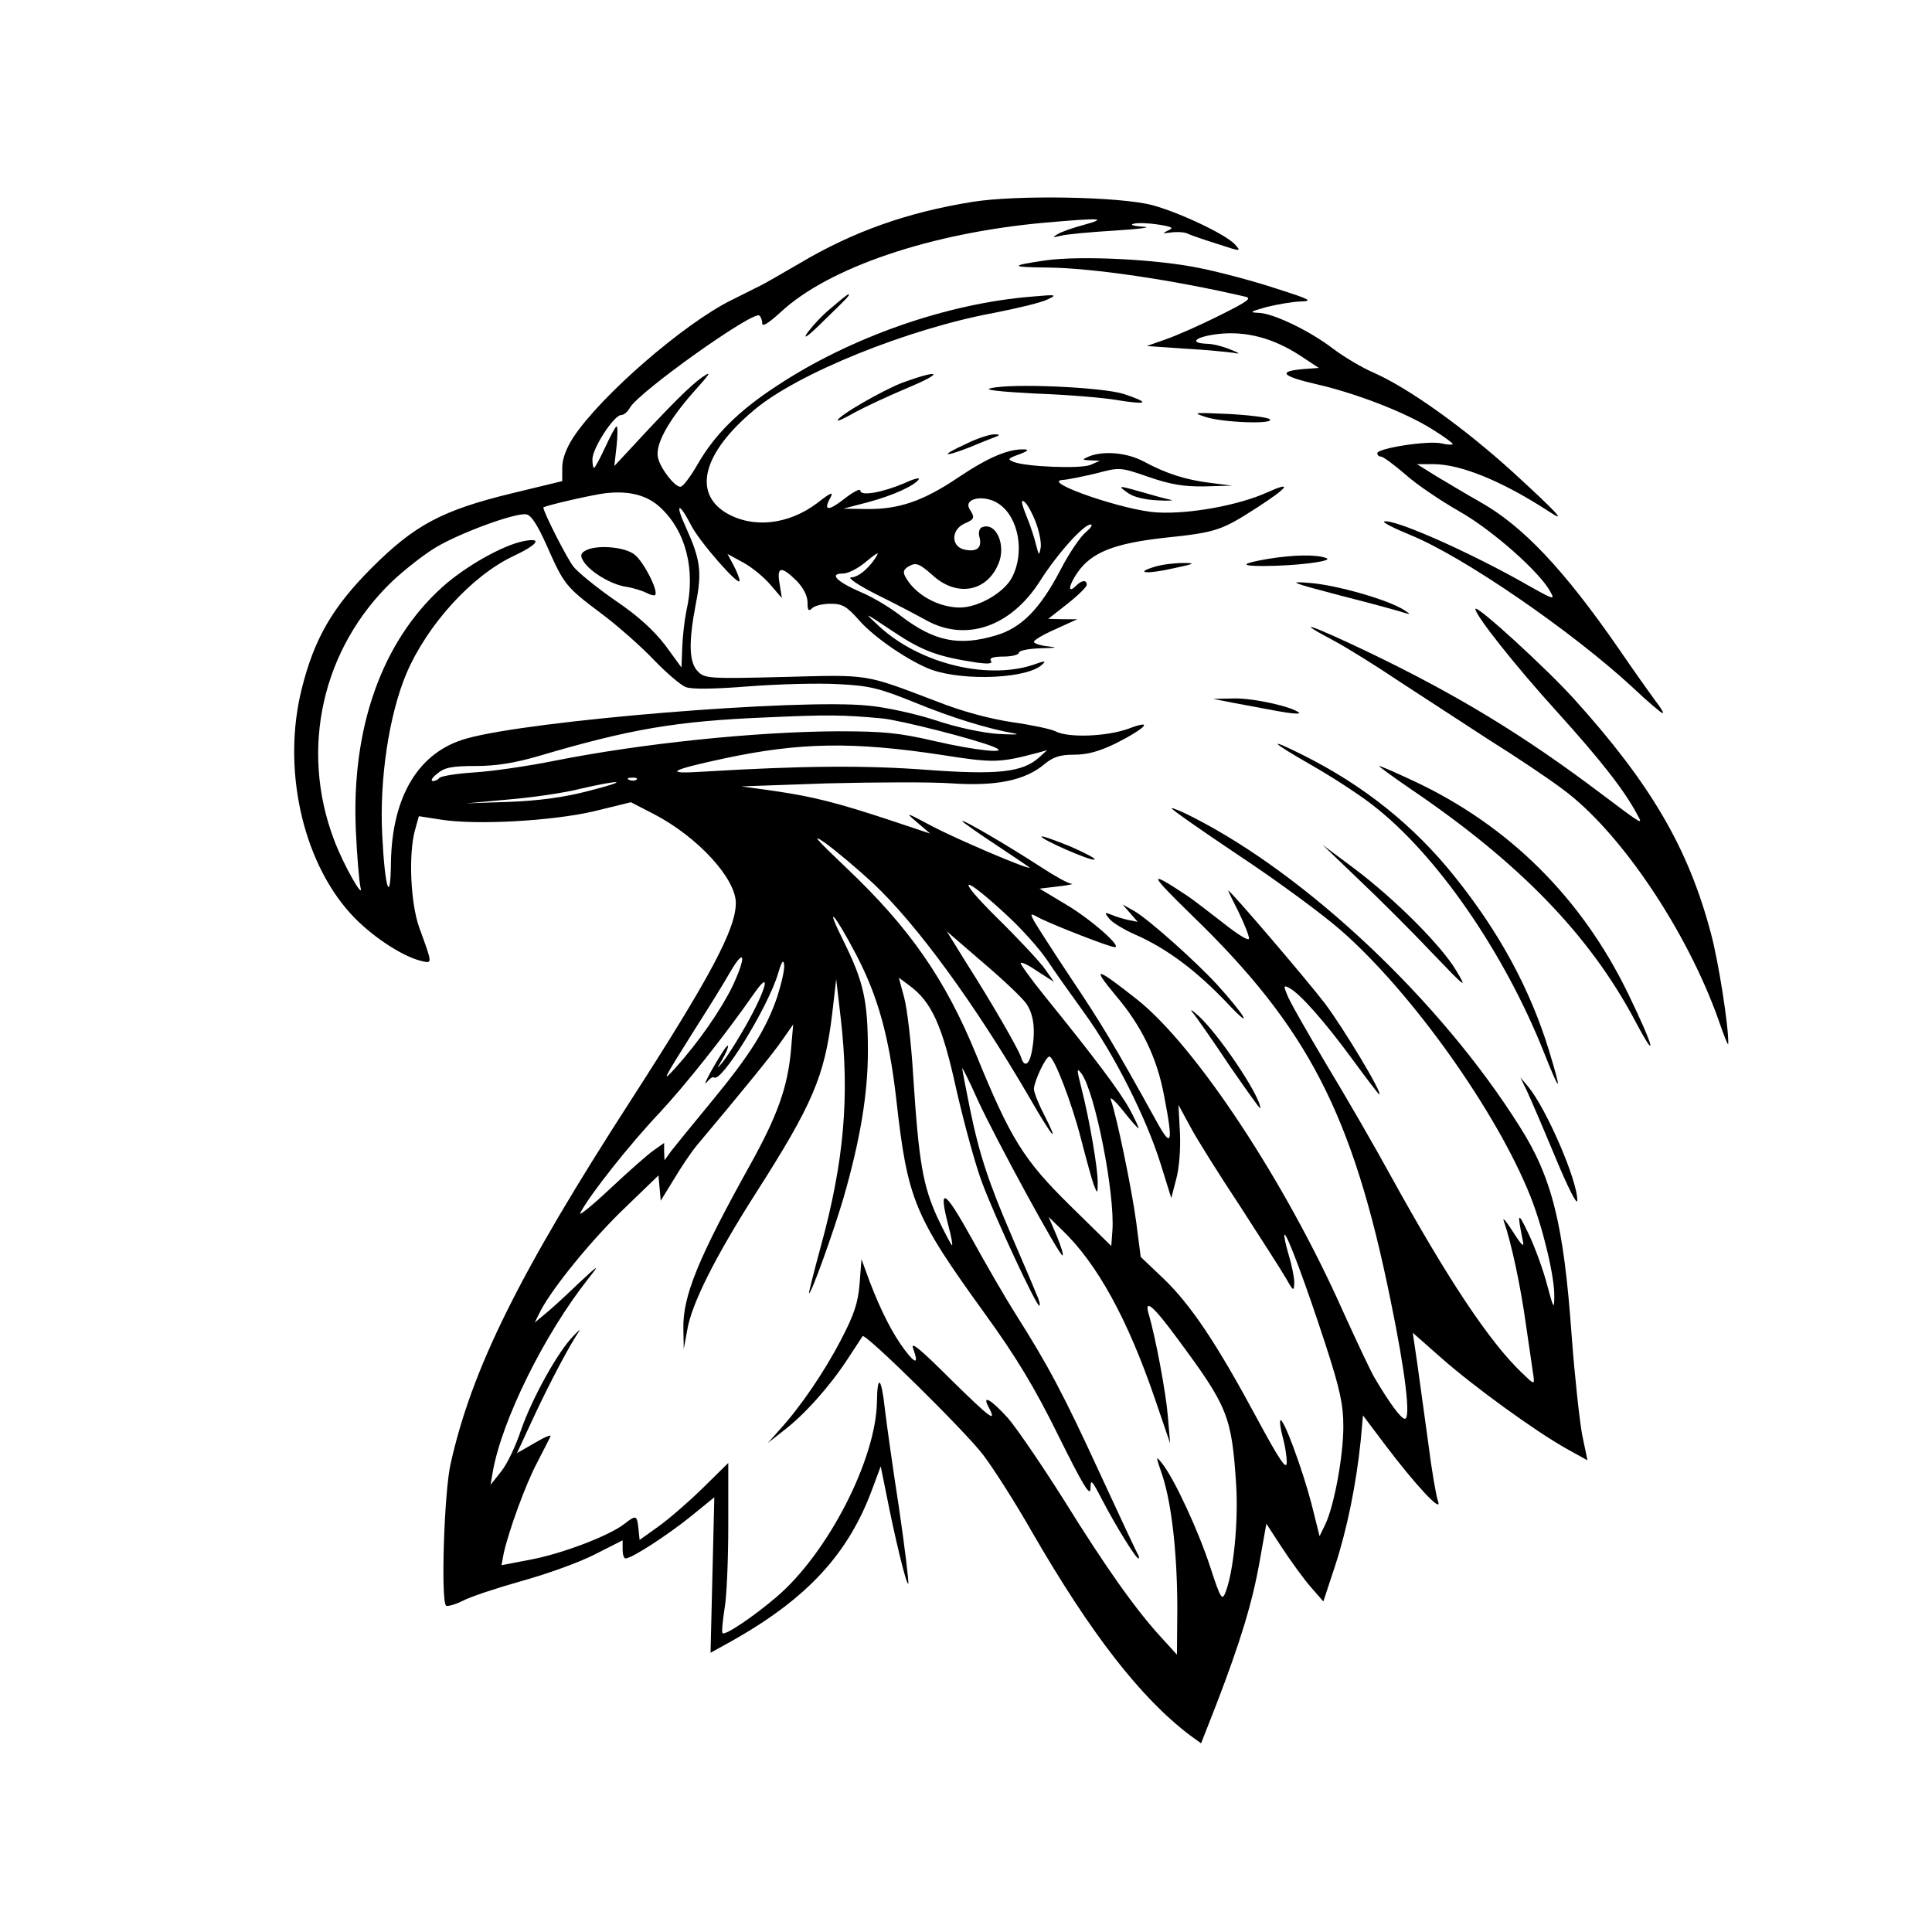 <?xml version="1.0" standalone="no"?>
<!DOCTYPE svg PUBLIC "-//W3C//DTD SVG 20010904//EN"
 "http://www.w3.org/TR/2001/REC-SVG-20010904/DTD/svg10.dtd">
<svg version="1.0" xmlns="http://www.w3.org/2000/svg"
 width="512pt" height="512pt" viewBox="0 0 512 512"
 preserveAspectRatio="xMidYMid meet">
<g transform="translate(0,512) scale(0.1,-0.1)"
fill="#000000" stroke="none">
<path d="M2577 4585 c-174 -28 -317 -79 -460 -164 -43 -25 -88 -51 -100 -57
-12 -6 -48 -24 -80 -40 -126 -63 -343 -251 -417 -362 -19 -29 -30 -58 -30 -81
l0 -36 -132 -32 c-186 -45 -259 -84 -373 -198 -103 -103 -152 -187 -185 -319
-53 -209 0 -454 128 -596 51 -57 135 -113 186 -126 33 -8 33 -11 -3 88 -23 64
-29 195 -11 259 l10 36 58 -9 c93 -15 294 -4 406 22 l98 24 62 -32 c115 -60
216 -170 216 -235 0 -69 -67 -195 -277 -521 -297 -460 -423 -714 -479 -966
-17 -75 -26 -361 -12 -375 3 -3 23 2 45 13 21 11 91 34 155 52 65 18 152 49
193 70 l75 38 0 -24 c0 -13 3 -24 8 -24 16 0 110 61 171 110 l64 52 -5 -206
-5 -206 56 31 c201 113 310 232 373 404 l22 59 13 -64 c25 -128 55 -251 60
-247 2 3 -9 95 -25 204 -17 109 -33 225 -37 259 -9 84 -20 94 -21 20 -2 -153
-130 -402 -266 -518 -62 -53 -137 -103 -143 -96 -3 2 0 31 5 64 6 32 10 133
10 223 l0 164 -68 -67 c-38 -37 -91 -83 -118 -102 l-49 -35 -3 30 c-4 36 -6
37 -38 12 -40 -31 -163 -78 -247 -94 l-78 -15 6 32 c13 58 57 181 89 241 17
33 33 64 35 69 2 5 -17 -3 -42 -18 l-47 -27 45 97 c43 92 95 190 119 225 6 8
-1 3 -15 -12 -41 -42 -108 -163 -138 -248 -14 -43 -38 -93 -54 -112 l-27 -34
6 35 c24 136 136 363 252 510 33 42 31 41 -29 -15 -35 -34 -75 -70 -88 -80
l-24 -20 16 32 c32 61 136 189 224 273 l88 85 3 -33 3 -34 35 57 c19 32 46 72
61 90 126 150 204 246 227 280 l28 40 -6 -70 c-9 -97 -36 -172 -107 -300 -139
-250 -180 -350 -178 -437 l1 -53 9 49 c11 69 73 193 182 364 151 236 182 310
202 472 l11 95 12 -103 c24 -207 9 -380 -53 -606 -18 -66 -32 -122 -31 -123 5
-5 65 163 91 251 45 156 65 278 65 390 0 134 -11 184 -65 293 -52 104 -23 72
34 -37 58 -111 87 -217 106 -381 30 -269 47 -310 234 -569 84 -116 133 -197
196 -325 64 -129 84 -163 85 -140 0 27 3 24 31 -30 36 -69 89 -155 96 -155 2
0 2 3 0 8 -3 4 -49 102 -102 217 -97 211 -137 286 -225 425 -26 41 -78 131
-116 200 -71 128 -88 138 -61 33 8 -29 12 -53 10 -53 -2 0 -20 34 -39 74 -38
84 -49 144 -64 376 -5 85 -16 178 -24 207 l-14 52 27 -20 c60 -44 88 -105 126
-279 21 -91 51 -201 68 -245 36 -96 143 -325 151 -325 4 0 0 15 -8 32 -7 18
-36 85 -63 148 -63 146 -88 221 -113 344 -11 54 -20 101 -20 105 0 3 19 -34
41 -84 48 -104 219 -418 225 -412 3 2 -5 26 -16 53 l-21 49 36 -35 c93 -89
174 -237 246 -448 l40 -117 -6 71 c-5 63 -33 212 -51 272 -12 42 12 22 76 -65
134 -181 144 -205 156 -388 6 -99 -7 -230 -28 -284 -9 -24 -13 -19 -40 64 -31
96 -95 234 -127 275 -19 24 -19 24 0 -32 24 -74 39 -205 39 -353 l-1 -120 -41
45 c-69 75 -148 187 -258 364 -58 92 -125 190 -148 217 -45 50 -71 65 -52 30
23 -44 5 -30 -101 74 -81 81 -107 102 -99 81 15 -41 7 -42 -22 -4 -32 42 -64
105 -93 181 l-22 60 -5 -65 c-4 -51 -15 -83 -49 -148 -44 -85 -108 -179 -163
-239 l-31 -35 42 33 c55 42 122 117 169 189 20 31 39 59 40 61 7 9 271 -251
319 -314 29 -38 88 -131 130 -205 156 -270 288 -440 419 -539 l29 -21 40 102
c65 169 96 272 115 379 l18 101 41 -63 c23 -35 57 -82 76 -104 l34 -39 31 94
c32 98 56 216 68 332 l6 67 58 -77 c83 -110 153 -184 141 -151 -5 14 -17 83
-26 155 -10 71 -23 166 -29 210 l-12 82 76 -67 c86 -76 249 -194 331 -240 l56
-31 -14 67 c-7 38 -20 156 -28 264 -21 295 -52 419 -138 554 -208 331 -563
666 -867 820 -29 15 -54 25 -55 23 -2 -2 78 -58 178 -125 100 -66 222 -156
270 -198 188 -164 414 -482 503 -706 33 -83 64 -213 63 -264 0 -36 -2 -34 -19
30 -10 39 -32 99 -49 135 -29 61 -31 59 -15 -20 4 -17 -4 -10 -26 25 -18 28
-29 41 -25 30 21 -61 45 -175 59 -276 9 -63 18 -124 20 -137 3 -22 1 -21 -31
10 -86 82 -197 249 -348 523 -42 77 -119 210 -171 296 -51 86 -98 168 -103
183 -10 24 -9 26 7 17 28 -15 95 -91 168 -191 36 -49 67 -90 69 -90 11 0 -95
176 -144 241 -49 64 -250 299 -256 299 -1 0 11 -25 27 -56 15 -31 28 -63 28
-71 0 -8 -28 9 -67 40 -38 29 -81 63 -98 74 -104 69 -102 60 14 -53 307 -297
426 -527 526 -1019 40 -194 54 -315 38 -315 -10 0 -41 42 -81 110 -11 19 -48
98 -83 175 -153 344 -389 701 -544 825 -110 87 -124 91 -60 14 70 -82 111
-166 130 -268 25 -129 20 -141 -21 -66 -113 204 -145 257 -224 375 -48 72 -92
141 -99 153 -12 23 -12 23 18 7 39 -19 182 -75 195 -75 21 0 -63 74 -129 113
l-70 42 50 6 c28 3 43 7 34 7 -9 1 -45 21 -80 44 -91 59 -209 128 -209 122 0
-2 41 -31 91 -64 50 -33 90 -60 88 -60 -16 0 -197 78 -258 110 -71 38 -74 39
-41 11 l35 -30 -105 35 c-139 46 -205 63 -309 78 l-86 12 227 8 c125 3 274 4
330 0 119 -8 195 8 246 51 23 19 41 25 79 25 35 0 67 9 110 30 81 41 102 65
34 39 -58 -21 -160 -25 -194 -7 -12 6 -64 17 -114 24 -59 9 -132 28 -200 55
-195 74 -176 71 -406 65 -197 -5 -209 -4 -227 14 -24 24 -26 75 -6 180 17 85
12 118 -27 204 -29 63 -18 67 14 5 21 -43 129 -166 129 -148 0 5 -7 24 -16 41
l-16 30 42 -23 c24 -13 56 -40 72 -59 l30 -35 -6 38 c-8 46 4 48 45 8 18 -19
29 -40 29 -57 0 -22 3 -25 12 -16 7 7 29 12 49 12 32 0 43 -7 76 -44 41 -47
135 -110 192 -131 89 -31 258 -23 294 15 9 8 6 9 -14 2 -124 -47 -310 -3 -420
99 -42 39 -41 38 37 -14 78 -52 118 -67 223 -83 31 -4 42 -3 37 5 -5 7 6 11
33 11 23 0 41 5 41 10 0 6 26 11 58 12 42 1 47 2 20 5 -21 2 -38 8 -38 12 0 5
26 20 58 34 l57 26 -38 0 -39 1 51 40 c28 22 51 45 51 50 0 14 -13 13 -28 -2
-23 -23 -21 -1 3 34 37 54 97 78 233 93 134 14 149 19 242 79 85 55 97 72 28
41 -75 -34 -206 -58 -291 -53 -85 4 -308 81 -252 86 17 1 58 10 92 18 60 16
62 16 137 -10 58 -20 94 -26 149 -25 l72 2 -55 7 c-67 8 -120 25 -179 57 -45
24 -108 29 -146 13 -18 -8 -18 -9 5 -10 l25 -1 -25 -11 c-27 -11 -172 -5 -204
8 -17 7 -15 9 15 20 22 8 27 13 14 13 -42 2 -96 -21 -175 -74 -95 -64 -159
-85 -244 -84 l-61 1 65 17 c67 18 124 44 135 61 3 5 -14 1 -37 -10 -59 -25
-118 -36 -118 -20 0 6 -18 -3 -40 -20 -44 -35 -59 -35 -40 0 10 18 3 16 -34
-13 -77 -58 -171 -68 -242 -26 -89 54 -60 160 74 272 114 97 409 216 637 258
61 12 124 27 140 35 28 13 26 14 -40 8 -226 -18 -482 -108 -677 -237 -101 -66
-164 -129 -209 -207 -19 -33 -39 -60 -46 -60 -15 0 -52 47 -59 76 -9 34 26 98
93 174 45 50 51 59 25 41 -31 -21 -86 -76 -192 -191 l-42 -45 6 53 c3 28 3 52
0 52 -3 0 -16 -25 -30 -55 -14 -30 -27 -55 -30 -55 -2 0 -4 10 -4 23 0 29 57
117 76 117 7 0 18 9 23 19 22 41 324 256 343 245 4 -3 8 -12 8 -21 0 -10 16 0
48 29 127 119 399 211 702 238 149 13 167 12 102 -6 -30 -8 -61 -19 -70 -25
-14 -8 -12 -9 8 -4 14 4 79 10 145 14 66 4 100 9 75 10 -25 2 -37 5 -26 8 10
3 39 2 65 -2 38 -6 43 -9 26 -16 -16 -8 -14 -8 9 -5 16 2 37 1 45 -4 9 -4 44
-16 79 -27 61 -20 62 -20 45 -1 -23 26 -145 84 -218 104 -84 23 -360 28 -478
9z m-828 -809 c69 -63 95 -167 70 -275 -5 -24 -10 -68 -11 -97 l-2 -53 -43 59
c-30 39 -72 78 -133 119 -49 34 -98 74 -110 89 -17 21 -80 145 -80 157 0 4
130 34 165 38 62 7 109 -5 144 -37z m899 8 c52 -36 68 -129 34 -194 -21 -41
-90 -80 -138 -80 -58 0 -120 35 -145 82 -7 13 -4 20 11 28 18 10 27 6 61 -24
64 -59 144 -45 175 30 21 49 -6 111 -43 97 -8 -3 -11 -14 -7 -28 7 -28 -9 -39
-42 -31 -34 9 -33 52 1 68 28 12 29 16 15 38 -19 30 40 41 78 14z m97 -48 c9
-24 15 -54 13 -67 -4 -22 -5 -22 -12 6 -4 17 -15 52 -26 78 -14 35 -15 45 -5
37 8 -6 21 -31 30 -54z m-1296 -62 c46 -104 50 -109 146 -181 44 -33 107 -89
139 -123 33 -34 70 -66 84 -71 15 -6 78 -5 165 2 78 6 185 9 237 6 83 -4 109
-10 205 -49 98 -40 191 -69 265 -82 14 -3 -6 -3 -45 -1 -41 3 -109 17 -165 36
-52 17 -133 35 -179 39 -183 19 -894 -39 -1064 -87 -127 -35 -198 -152 -201
-329 -1 -114 -16 -70 -23 72 -8 148 18 320 64 429 55 129 173 259 283 311 66
31 79 50 28 40 -56 -11 -155 -67 -216 -122 -160 -144 -241 -373 -229 -644 3
-69 9 -136 12 -150 11 -40 -45 58 -70 125 -91 241 -31 507 155 685 32 30 84
71 116 90 64 38 208 91 238 87 13 -1 30 -27 55 -83z m1429 36 c-14 -11 -45
-56 -68 -101 -54 -103 -103 -153 -171 -173 -98 -29 -163 -16 -252 52 -28 22
-75 50 -104 62 -65 28 -87 50 -50 50 15 0 42 14 64 33 20 17 33 25 28 17 -18
-33 -50 -60 -69 -60 -12 0 17 -20 64 -44 47 -23 108 -55 135 -70 105 -58 224
-17 301 104 47 74 116 150 134 150 7 0 1 -9 -12 -20z m-539 -494 c48 -5 246
-55 296 -76 45 -19 -50 -9 -158 16 -95 22 -135 26 -257 26 -217 -1 -518 -32
-750 -78 -69 -14 -165 -28 -213 -31 -48 -3 -90 -10 -93 -15 -3 -4 -11 -8 -17
-8 -7 1 -1 10 12 20 19 16 38 20 101 20 55 0 104 8 166 26 244 72 364 93 609
103 157 7 197 7 304 -3z m159 -97 c134 -21 150 -21 252 6 l25 7 -22 -20 c-44
-39 -111 -46 -299 -32 -161 12 -327 11 -591 -5 -106 -7 -89 4 56 35 201 43
343 45 579 9z m-811 -65 c-3 -3 -12 -4 -19 -1 -8 3 -5 6 6 6 11 1 17 -2 13 -5z
m-127 -30 c-64 -17 -132 -26 -210 -29 l-115 -4 110 10 c61 5 146 17 190 28
117 27 136 23 25 -5z m754 -245 c116 -109 270 -320 415 -569 62 -108 81 -128
36 -40 -14 27 -25 56 -25 64 0 19 31 86 41 86 12 0 59 -121 84 -219 14 -54 29
-109 34 -122 9 -23 10 -23 10 6 1 36 -22 169 -43 251 -13 51 -13 56 0 39 36
-49 89 -318 82 -416 l-3 -41 -110 108 c-122 120 -157 176 -248 399 -81 198
-175 335 -345 496 -80 76 -94 92 -55 65 29 -21 86 -69 127 -107z m357 -87 c38
-35 84 -87 103 -115 19 -29 64 -92 100 -142 79 -109 164 -278 202 -400 l28
-90 13 50 c8 29 12 80 10 123 l-4 74 32 -59 c17 -32 76 -126 131 -209 54 -84
109 -169 121 -190 21 -37 22 -37 23 -13 0 14 -7 48 -15 74 -8 27 -13 51 -11
53 6 5 58 -135 110 -295 37 -114 46 -156 46 -213 0 -79 -24 -208 -47 -258
l-16 -33 -22 88 c-24 91 -74 227 -82 219 -2 -2 0 -21 6 -43 6 -21 11 -51 11
-68 0 -23 -18 3 -81 120 -105 195 -173 297 -246 367 l-60 57 -12 93 c-12 89
-52 281 -67 323 -4 11 10 -1 31 -27 21 -27 40 -48 42 -48 2 0 -8 22 -23 50
-27 49 -94 138 -226 301 -37 46 -65 85 -63 87 3 3 23 -7 46 -23 l42 -27 -23
33 c-13 19 -71 81 -129 138 -115 114 -90 115 30 3z m49 -232 c20 -29 25 -72
14 -129 -7 -34 -20 -40 -28 -13 -7 22 -78 145 -145 250 l-52 84 95 -82 c53
-45 105 -94 116 -110z m-779 46 c-31 -63 -89 -147 -151 -216 -39 -43 -33 -32
50 100 37 58 80 127 95 154 40 68 43 41 6 -38z m119 -27 c-29 -85 -71 -153
-175 -279 -48 -58 -95 -116 -106 -130 l-18 -25 -1 23 0 23 -27 -19 c-16 -11
-68 -57 -117 -103 -49 -46 -84 -74 -78 -63 25 48 133 184 209 264 69 74 174
206 252 318 51 73 27 -3 -33 -104 -19 -33 -42 -68 -51 -79 -16 -19 -16 -18 -1
7 19 33 21 51 3 23 -25 -38 -59 -100 -44 -83 8 10 16 15 19 13 18 -18 143 185
170 275 9 31 14 39 16 24 2 -12 -7 -50 -18 -85z"/>
<path d="M1550 3660 c-12 -7 -12 -14 -4 -27 17 -28 73 -62 113 -68 20 -3 44
-11 54 -16 11 -6 21 -8 23 -6 10 10 -30 88 -54 107 -27 22 -105 27 -132 10z"/>
<path d="M2771 4430 c-96 -14 -95 -18 4 -19 120 -1 335 -33 524 -77 20 -4 9
-12 -67 -50 -50 -25 -113 -53 -142 -63 l-51 -18 102 -7 c56 -3 113 -9 128 -11
19 -4 17 -1 -9 9 -19 8 -47 15 -62 15 -50 2 -29 19 31 26 74 8 145 -11 216
-57 l50 -33 -40 -3 c-71 -6 -59 -19 37 -41 107 -25 238 -76 309 -122 27 -17
49 -33 49 -36 0 -2 -14 -2 -30 2 -36 8 -170 -13 -170 -26 0 -5 4 -9 10 -9 5 0
34 -21 64 -47 30 -27 94 -70 143 -98 87 -49 215 -162 242 -214 12 -21 8 -20
-51 13 -156 90 -364 182 -390 174 -5 -2 26 -18 70 -36 140 -57 428 -255 589
-404 40 -38 76 -68 79 -68 4 0 -5 15 -20 34 -14 19 -58 81 -97 138 -144 208
-253 324 -367 388 -34 19 -85 50 -114 67 l-53 33 43 0 c73 0 183 -45 306 -125
51 -34 24 -5 -96 105 -130 118 -276 222 -369 263 -30 13 -77 41 -105 62 -62
48 -160 95 -199 96 -25 1 -22 3 20 15 28 7 68 14 90 15 36 1 29 5 -62 34 -57
19 -147 43 -201 54 -113 24 -318 34 -411 21z"/>
<path d="M2203 4304 c-24 -19 -52 -50 -64 -67 -13 -19 4 -7 44 33 61 59 72 70
65 70 -2 0 -22 -16 -45 -36z"/>
<path d="M2392 4106 c-55 -21 -172 -89 -172 -100 0 -3 21 7 47 22 26 14 88 43
138 64 98 41 89 51 -13 14z"/>
<path d="M2625 4091 c-19 -4 23 -9 120 -14 83 -3 179 -11 214 -17 35 -6 66 -9
68 -6 3 3 -19 12 -49 22 -57 18 -298 29 -353 15z"/>
<path d="M3195 4015 c45 -15 184 -20 170 -6 -6 5 -55 11 -110 14 -92 4 -97 4
-60 -8z"/>
<path d="M2563 3945 c-71 -32 -67 -39 5 -11 31 13 64 26 72 29 11 4 9 6 -5 6
-11 0 -44 -10 -72 -24z"/>
<path d="M2990 3813 c13 -10 47 -18 79 -19 31 -2 45 0 31 2 -14 3 -47 12 -74
20 -63 18 -66 18 -36 -3z"/>
<path d="M3361 3639 c-71 -12 -77 -19 -15 -19 89 0 190 13 169 21 -26 10 -86
9 -154 -2z"/>
<path d="M3060 3618 c-56 -17 -20 -20 50 -4 57 12 60 14 25 14 -22 0 -56 -4
-75 -10z"/>
<path d="M3555 3541 c83 -21 159 -42 170 -46 14 -4 12 -2 -5 9 -43 27 -176 65
-247 71 -62 5 -55 2 82 -34z"/>
<path d="M3910 3506 c0 -17 107 -152 216 -272 115 -127 180 -210 213 -273 16
-28 15 -28 -95 55 -204 154 -379 261 -616 375 -155 74 -206 91 -93 31 39 -21
117 -70 175 -109 58 -38 164 -107 235 -153 72 -45 160 -104 197 -132 152 -112
329 -375 413 -613 13 -38 24 -66 25 -62 2 42 -26 221 -46 294 -60 226 -159
395 -362 620 -73 81 -262 254 -262 239z"/>
<path d="M3265 3258 c28 -5 80 -15 118 -22 37 -7 64 -9 60 -5 -18 16 -120 39
-172 38 l-56 -1 50 -10z"/>
<path d="M3476 3092 c56 -32 128 -79 161 -105 169 -130 349 -390 455 -657 44
-111 48 -109 13 6 -50 163 -132 314 -250 461 -108 135 -240 241 -402 322 -98
49 -87 36 23 -27z"/>
<path d="M3737 3030 c288 -195 475 -387 596 -615 62 -117 51 -71 -18 71 -123
254 -316 446 -568 564 -47 22 -88 40 -92 40 -3 0 34 -27 82 -60z"/>
<path d="M2760 2903 c0 -8 130 -65 140 -61 6 2 -23 17 -64 35 -42 17 -76 29
-76 26z"/>
<path d="M3602 2788 c54 -51 141 -138 193 -193 91 -95 94 -97 64 -47 -39 66
-163 190 -271 271 l-83 62 97 -93z"/>
<path d="M2995 2700 l20 -23 -25 5 c-14 3 -34 9 -45 14 -18 7 -19 6 -5 -11 8
-10 39 -29 69 -42 84 -37 162 -96 242 -180 73 -78 52 -38 -25 47 -57 62 -180
172 -219 195 l-32 18 20 -23z"/>
<path d="M3162 2435 c9 -11 53 -74 97 -140 45 -65 81 -116 81 -112 0 33 -112
199 -166 247 -17 15 -22 17 -12 5z"/>
<path d="M4046 2230 c9 -19 43 -98 75 -175 32 -77 58 -130 59 -117 1 53 -82
244 -130 302 l-21 25 17 -35z"/>
</g>
</svg>